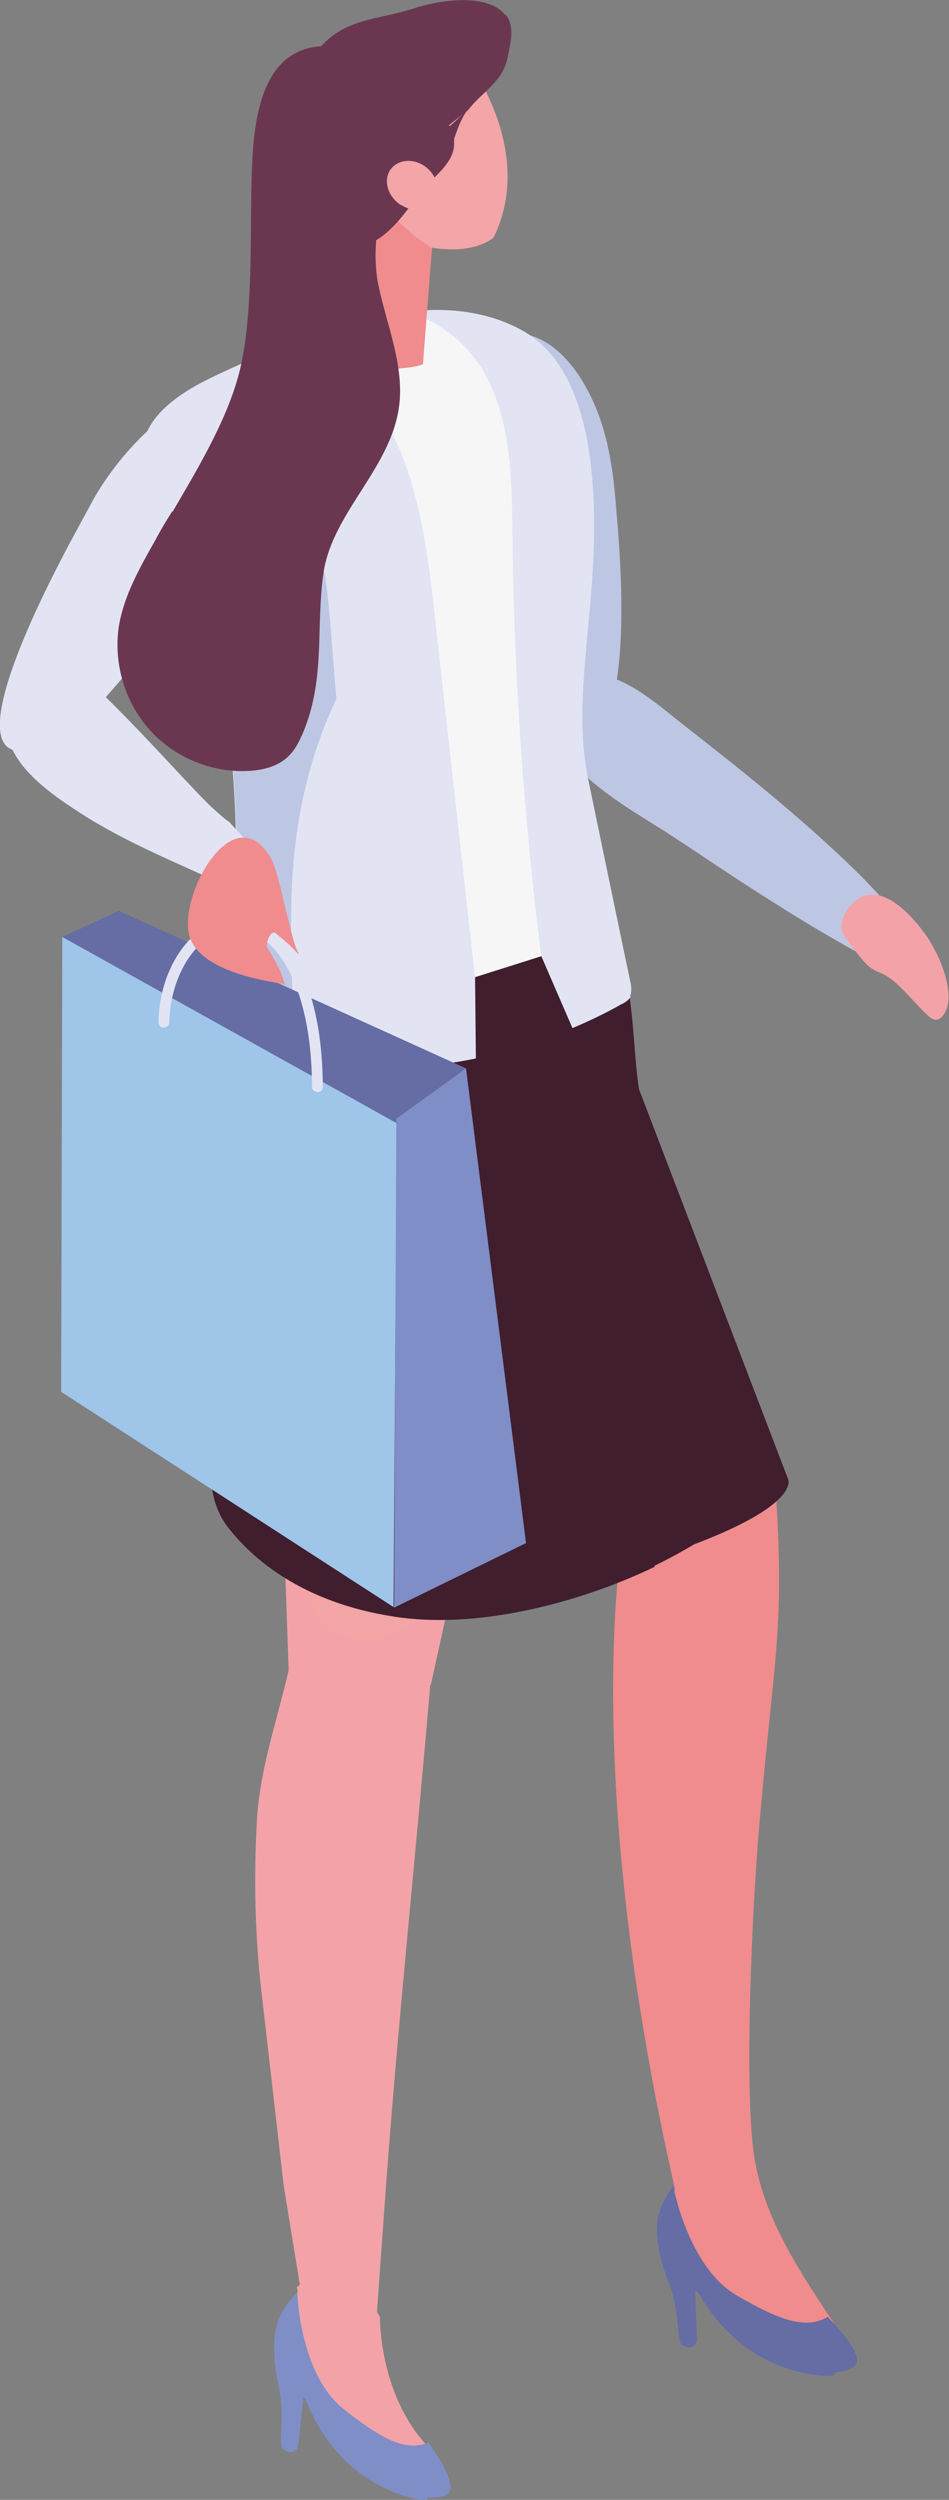 <?xml version="1.0" encoding="UTF-8"?>
<svg id="Calque_2" xmlns="http://www.w3.org/2000/svg" viewBox="0 0 16.76 44.13">
  <rect x="0" y="0" width="16.76" height="44.13" fill="#808080" stroke="none"/>
  <defs>
    <style>
      .cls-1 {
        fill: #f08c8e;
      }

      .cls-2 {
        fill: #9fc5e9;
      }

      .cls-3 {
        fill: #f3a3a7;
      }

      .cls-4 {
        fill: #656da4;
      }

      .cls-5 {
        fill: #f08c8d;
      }

      .cls-6 {
        fill: #f3a4a5;
      }

      .cls-7 {
        fill: #401e2e;
      }

      .cls-8 {
        fill: #6b3750;
      }

      .cls-9 {
        fill: #f3a5a8;
      }

      .cls-10 {
        fill: #bdc7e3;
      }

      .cls-11 {
        fill: #e2e4f4;
      }

      .cls-12 {
        fill: #f6f6f7;
      }

      .cls-13 {
        fill: #7f8ec6;
      }
    </style>
  </defs>
  <g id="_Éléments_Mise_en_page" data-name="Éléments_Mise_en_page">
    <g>
      <path class="cls-3" d="M5.31,40.42l-.3-1.84-.39-3.4c-.12-1.02-.14-2.06-.08-3.09.06-.89.35-1.71.55-2.57.11-.47.23-.96.56-1.31.08-.09.18-.18.3-.22.17-.06.36-.03.53.01.38.09.77.25.97.58.21.33.18.76.15,1.15-.25,2.94-.56,5.86-.78,8.82-.06.83-.12,1.67-.18,2.5l-.04.54c0,.13.02.25.08.36-.32.37-.92.43-1.35.15-.09-.06-.19-.07-.27-.05,0-.02,0-.04,0-.07v-1.21l.24-.38Z"/>
      <path class="cls-3" d="M5.01,41.3l.26-.8s-.02-.09-.03-.13c0,0,0,0,.01,0,.12-.1.25-.19.37-.3.49-.07.82.36,1.09.83,0,.2.04,1.56.98,2.42.03.06.06.13.04.19-.02.12-.16.17-.27.19-.39.06-.8-.09-1.06-.38-.38-.43-.55-.85-1.05-1.16-.01,0-.02-.02-.03-.03-.29-.15-.42-.51-.31-.84"/>
      <path class="cls-13" d="M4.91,40.97s0,0,0-.01c.01-.04.03-.06.03-.06h0c.1-.23.31-.43.31-.43,0,0,.04,1.43.81,2.05.73.58,1.12.75,1.51.6.14.21.49.71.36.88-.07.08-.22.1-.37.09l-.05.05s-1.46-.11-2.11-1.78c-.01-.01-.03-.03-.04-.04h0c-.05.38-.06.62-.1.89-.09.12-.2.09-.29-.01-.03-.3.06-.58-.06-1.14-.13-.59-.05-.94,0-1.08"/>
      <polygon class="cls-3" points="5.1 29.52 4.8 21.13 9.7 20.21 7.61 29.74 5.1 29.52"/>
      <path class="cls-5" d="M8.08,18.93l2.74-.74c.56,2.36,2.76,6.22,2.88,8.11.16,2.53-.03,2.88-.3,6.04-.11,1.3-.26,4.38-.09,5.66.16,1.16.84,2.14,1.47,3.09.04.06.08.12.07.19,0,.12-.13.2-.24.23-.39.12-.82.03-1.12-.22-.45-.38-.68-.77-1.23-1-.01,0-.02-.01-.04-.02-.31-.11-.5-.44-.44-.79l.14-.84c-1.65-7.24-.94-11.35-.94-11.35,0,0-2.82-7.97-2.89-8.34"/>
      <path class="cls-4" d="M11.62,39.15s0,0,0-.01c0-.04.02-.07.02-.07h0c.07-.25.25-.48.25-.48,0,0,.26,1.43,1.12,1.93.82.48,1.24.59,1.61.38.18.19.6.64.5.83-.05.1-.21.13-.36.15l-.04.06s-1.49.11-2.39-1.47c-.02-.01-.03-.02-.05-.04h0c0,.39.03.63.03.91-.07.14-.19.12-.29.03-.08-.3-.02-.59-.23-1.13-.22-.58-.2-.94-.17-1.09"/>
      <path class="cls-10" d="M15.92,16.23s-.03-.04-.05-.06c-.26-.27-.51-.56-.79-.83-.95-.92-1.99-1.75-3.03-2.56-.55-.43-1.63-1.44-2.17-.44-.55,1.02,1.32,1.97,1.96,2.4.23.15.46.3.68.45.86.57,1.71,1.12,2.62,1.62.13.07.26.14.4.15.42.04.62-.42.38-.74"/>
      <path class="cls-3" d="M16.43,16.63c.16.26.3.6.32.91.01.13-.01.27-.09.38-.03.04-.07.07-.11.08-.07.01-.13-.04-.18-.09-.22-.2-.48-.55-.73-.69-.09-.05-.19-.08-.27-.14-.14-.11-.29-.33-.4-.47-.13-.16-.15-.32-.03-.51.47-.76,1.2.06,1.5.54"/>
      <path class="cls-10" d="M9.24,12.15c-.46-1.5-.86-3.06-1.04-4.6-.21-1.83,1.35-2.33,2.22-.58.31.62.41,1.31.46,1.98.06.72.47,4.81-1.07,4.22-.35-.13-.48-.71-.57-1.02"/>
      <path class="cls-6" d="M4.69,18.03c-.08.24-.13.48-.14.69-.15,2.56.25,4.53.6,7.06.1.73-.02,2.48.63,2.94.82.58,1.86-.05,2.08-.91.27-1.06.18-2.43.22-3.54.05-1.2.14-3.22.05-4.42-.08-1.17-.36-3.61-2.28-3.14-.55.14-.95.72-1.15,1.31"/>
      <path class="cls-7" d="M11.56,27.64c.37-.18.72-.38,1.03-.59.19-.13.37-.26.47-.46.24-.47-.1-1.01-.33-1.47-.67-1.33-.59-2.91-1.04-4.33-.15-.48-.32-1.03-.4-1.53-.22-1.38.08-3.61-2.02-3.35-1.51.18-3.01.45-4.51.67-.3.04-.62,1.65-.68,1.9-.24.95-.37,1.94-.39,2.93,0,.33,0,.66.01.99,0,0,0,0,0,0,0,1.48.01,2.95.03,3.66,0,.34.11.67.31.92.41.52,1.28,1.31,2.93,1.56,1.41.22,3.19-.21,4.59-.88"/>
      <path class="cls-11" d="M11.14,17.59c-.03.06-.1.11-.17.14-1.11.63-2.98,1.26-4.54,1.08-.64-.07-1.22-.28-1.67-.68-.9-.79-.6-1.69-.59-2.82.01-1.58-.16-3.16-.53-4.7-.23-.98-1.37-1.94-1.09-2.86.05-.17.15-.34.32-.51.34-.34.8-.55,1.24-.75,1.46-.65,3.53-1.51,5.09-.67,1.53.82,1.34,3.66,1.2,5.1-.08.9-.2,1.9-.02,2.8.21,1.01.42,2.02.63,3.03.04.19.08.38.12.57.02.08.03.18,0,.26"/>
      <path class="cls-10" d="M5.19,18.36c-.01-.32-.02-.64-.03-.96-.02-.75-.04-1.5.03-2.25.09-.97.33-1.93.75-2.81-.03-.42-.07-.84-.1-1.26-.08-1.03-.28-2.68-1.23-3.34-.64-.45-1.46-.38-2.05.02-.28.92.85,1.88,1.09,2.86.37,1.54.54,3.12.53,4.7,0,1.13-.31,2.03.59,2.82.13.11.28.21.43.3,0-.02,0-.05,0-.07"/>
      <path class="cls-7" d="M10.95,27.7c3.38-1.01,2.96-1.61,2.96-1.61l-2.62-6.85-1.86.51.51,4.48.17,3.38.85.08Z"/>
      <path class="cls-12" d="M6.22,6.85c-.04-.08-.1-.16-.12-.25,1.22.97,1.43,2.93,1.59,4.37.23,2.1.47,4.19.7,6.29.39-.12.78-.25,1.17-.37-.31-2.45-.48-4.92-.51-7.39-.01-.98-.01-2.01-.47-2.87-.46-.86-1.56-1.47-2.44-1.05-.3.15-.56.43-.56.77,0,.37.32.56.64.51"/>
      <polygon class="cls-7" points="8.39 17.25 8.41 19.25 10.44 18.91 9.56 16.88 8.39 17.25"/>
      <path class="cls-11" d="M.56,13.24c.15-.04.33-.11.55-.24.32-.18.56-.46.8-.74.6-.7,4.81-5.32,2.18-5.37-1.03-.02-2.08,1.25-2.47,1.98-.13.24-.26.48-.39.72-.3.57-2.14,4.01-.67,3.64"/>
      <path class="cls-11" d="M4.8,15.59c.01-.28-.42-.73-.53-.84-.57-.61.1.07-.52-.49-.38-.34-2.17-2.4-2.63-2.56-.42-.14-.89.18-1.02.6-.13.42.04.89.31,1.23.28.34.65.59,1.02.83.84.54,1.77.9,2.68,1.33.17.08.38.17.55.08.09-.04.12-.11.13-.18"/>
      <path class="cls-11" d="M6.53,18.59s-.08-.01-.1-.05c-.42-.86-1.3-1.91-2.06-2.19-.21-.08-.35-.09-.42-.04-.15.12-.11.61-.05,1.03,0,.05-.03.1-.08.11-.05,0-.1-.03-.11-.08-.09-.73-.06-1.06.12-1.2.17-.13.41-.07.6,0,.83.31,1.73,1.41,2.16,2.29.02.05,0,.1-.04.13-.01,0-.02,0-.03,0"/>
      <polygon class="cls-2" points="6.95 28.37 1.08 24.57 1.1 16.54 7.01 19.75 6.95 28.37"/>
      <polygon class="cls-4" points="2.1 16.08 1.1 16.54 7.1 19.88 8.23 18.86 2.1 16.08"/>
      <polygon class="cls-13" points="8.23 18.86 9.29 27.24 6.96 28.38 7 19.75 8.23 18.86"/>
      <path class="cls-11" d="M5.62,19.28c-.06,0-.11-.04-.11-.09,0-1.41-.41-2.46-1.08-2.74-.29-.12-.55-.02-.72.08-.42.27-.71.88-.72,1.52,0,.05-.05.09-.1.09-.05,0-.09-.04-.09-.1.01-.71.33-1.36.81-1.67.29-.19.6-.22.89-.1.75.32,1.2,1.41,1.2,2.92,0,.05-.04.09-.08.09"/>
      <path class="cls-1" d="M5.28,16.83c-.12-.11-.34-1.41-.49-1.67-.65-1.14-1.63.62-1.45,1.34.18.73,1.68.85,1.69.88,0,0-.05-.19-.12-.32-.06-.12-.2-.35-.2-.35,0-.07.04-.25.14-.25,0,0,.15.12.2.17.09.07.15.15.22.21"/>
      <path class="cls-1" d="M7.9.81l-.06.83-.2,2.64-.04.47-.07.9h0l-.06.78s-.09.04-.27.06c-.16.02-.39.04-.68,0-.61-.06-1.31-.59-1.31-.71,0-.12.17-.58.17-.58l1.15-4.12c.53-.11.8-.42,1.37-.28"/>
      <path class="cls-9" d="M8.1.85l-.18,1.16s0,0-.02-.01c0,.04,0,.08-.02.12-.03.08-.07.16-.11.24-.06.12-.11.25-.17.37-.03.07-.08.12-.14.16.13.1.24.15.24.15l-.27.45c-.16.12-.32.22-.5.3.06.07.13.14.19.2.15.14.32.27.49.38h0c.8.13,1.11-.18,1.11-.18.8-1.65-.62-3.34-.62-3.34"/>
      <path class="cls-8" d="M8.3,1.89s-.04.03-.06.05c0,0,0,0,0,0l.06-.06Z"/>
      <path class="cls-8" d="M8.92.26c-.32-.39-1.16-.26-1.62-.11-.64.21-1.23.16-1.7.75-.69.88.17,1.79-.02,2.7-.03.17-.12.34-.07.51.04.14.18.23.32.27.31.09.66-.02.92-.21.26-.2.45-.47.64-.73.2-.28.63-.53.63-.9,0-.03,0-.06,0-.09.06-.17.12-.35.23-.5l-.31.28s0-.01-.01-.02c.11-.09.22-.17.33-.26.02-.02.03-.04.05-.06.25-.3.58-.46.66-.9.05-.24.12-.53-.03-.72"/>
      <path class="cls-8" d="M3.05,9.03c.48-.82,1.02-1.72,1.21-2.6.2-.95.16-2.13.18-3.1.02-.83.03-2.33,1.11-2.5.57-.09,1.93.2,2.26.74.43.7-.38.85-.71,1.3-.41.57-.55,1.49-.42,2.15.14.68.43,1.35.38,2.04-.09,1.17-1.19,1.95-1.35,3.07-.13.94.03,1.78-.32,2.71-.08.2-.17.41-.34.55-.18.15-.43.21-.68.22-.65.03-1.31-.25-1.74-.74-.43-.49-.63-1.17-.53-1.82.09-.54.37-1.03.64-1.51.09-.17.19-.34.3-.51"/>
      <path class="cls-9" d="M7.08,3.62c-.22-.14-.31-.41-.2-.6.11-.19.38-.24.6-.1.22.14.31.41.2.6-.11.2-.38.24-.59.1"/>
    </g>
  </g>
</svg>